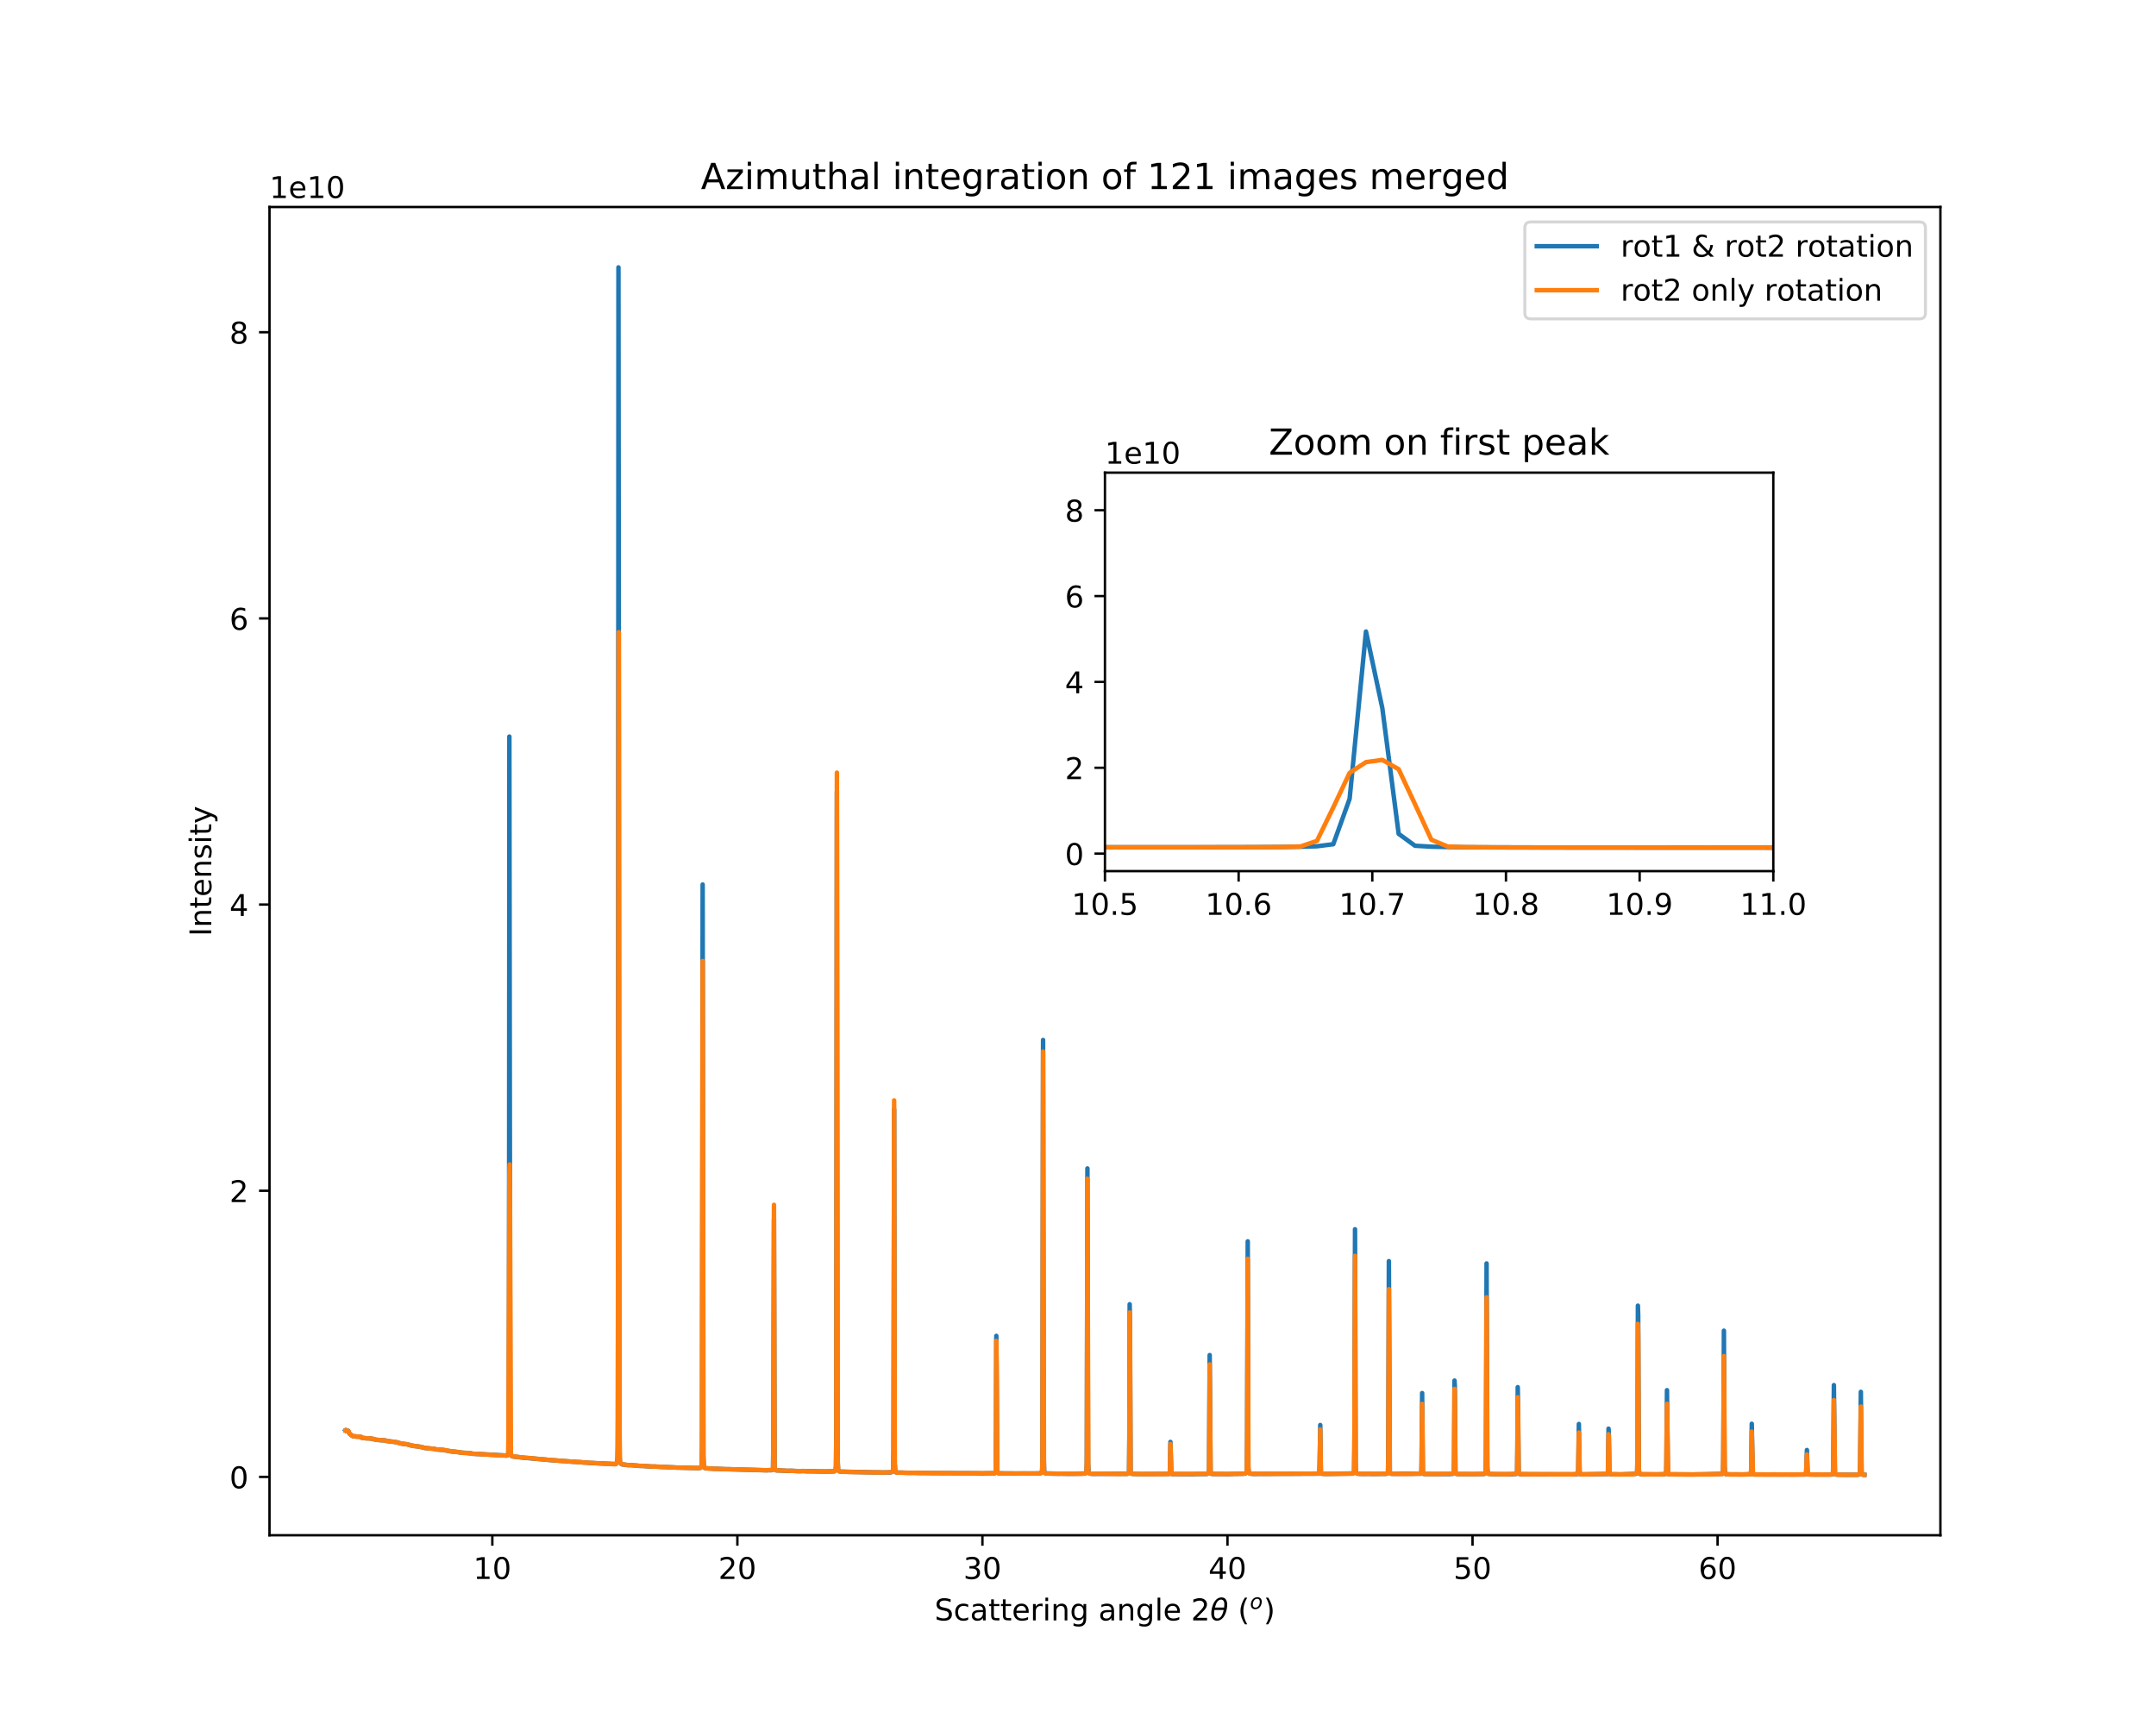 <?xml version="1.0" encoding="utf-8" standalone="no"?>
<!DOCTYPE svg PUBLIC "-//W3C//DTD SVG 1.1//EN"
  "http://www.w3.org/Graphics/SVG/1.1/DTD/svg11.dtd">
<!-- Created with matplotlib (https://matplotlib.org/) -->
<svg height="576pt" version="1.1" viewBox="0 0 720 576" width="720pt" xmlns="http://www.w3.org/2000/svg" xmlns:xlink="http://www.w3.org/1999/xlink">
 <defs>
  <style type="text/css">
*{stroke-linecap:butt;stroke-linejoin:round;}
  </style>
 </defs>
 <g id="figure_1">
  <g id="patch_1">
   <path d="M 0 576 
L 720 576 
L 720 0 
L 0 0 
z
" style="fill:#ffffff;"/>
  </g>
  <g id="axes_1">
   <g id="patch_2">
    <path d="M 90 512.64 
L 648 512.64 
L 648 69.12 
L 90 69.12 
z
" style="fill:#ffffff;"/>
   </g>
   <g id="matplotlib.axis_1">
    <g id="xtick_1">
     <g id="line2d_1">
      <defs>
       <path d="M 0 0 
L 0 3.5 
" id="m58963d0932" style="stroke:#000000;stroke-width:0.8;"/>
      </defs>
      <g>
       <use style="stroke:#000000;stroke-width:0.8;" x="164.414" xlink:href="#m58963d0932" y="512.64"/>
      </g>
     </g>
     <g id="text_1">
      <!-- 10 -->
      <defs>
       <path d="M 12.406 8.297 
L 28.516 8.297 
L 28.516 63.922 
L 10.984 60.406 
L 10.984 69.391 
L 28.422 72.906 
L 38.281 72.906 
L 38.281 8.297 
L 54.391 8.297 
L 54.391 0 
L 12.406 0 
z
" id="DejaVuSans-49"/>
       <path d="M 31.781 66.406 
Q 24.172 66.406 20.328 58.906 
Q 16.5 51.422 16.5 36.375 
Q 16.5 21.391 20.328 13.891 
Q 24.172 6.391 31.781 6.391 
Q 39.453 6.391 43.281 13.891 
Q 47.125 21.391 47.125 36.375 
Q 47.125 51.422 43.281 58.906 
Q 39.453 66.406 31.781 66.406 
z
M 31.781 74.219 
Q 44.047 74.219 50.516 64.516 
Q 56.984 54.828 56.984 36.375 
Q 56.984 17.969 50.516 8.266 
Q 44.047 -1.422 31.781 -1.422 
Q 19.531 -1.422 13.062 8.266 
Q 6.594 17.969 6.594 36.375 
Q 6.594 54.828 13.062 64.516 
Q 19.531 74.219 31.781 74.219 
z
" id="DejaVuSans-48"/>
      </defs>
      <g transform="translate(158.052 527.238)scale(0.1 -0.1)">
       <use xlink:href="#DejaVuSans-49"/>
       <use x="63.623" xlink:href="#DejaVuSans-48"/>
      </g>
     </g>
    </g>
    <g id="xtick_2">
     <g id="line2d_2">
      <g>
       <use style="stroke:#000000;stroke-width:0.8;" x="246.248" xlink:href="#m58963d0932" y="512.64"/>
      </g>
     </g>
     <g id="text_2">
      <!-- 20 -->
      <defs>
       <path d="M 19.188 8.297 
L 53.609 8.297 
L 53.609 0 
L 7.328 0 
L 7.328 8.297 
Q 12.938 14.109 22.625 23.891 
Q 32.328 33.688 34.812 36.531 
Q 39.547 41.844 41.422 45.531 
Q 43.312 49.219 43.312 52.781 
Q 43.312 58.594 39.234 62.25 
Q 35.156 65.922 28.609 65.922 
Q 23.969 65.922 18.812 64.312 
Q 13.672 62.703 7.812 59.422 
L 7.812 69.391 
Q 13.766 71.781 18.938 73 
Q 24.125 74.219 28.422 74.219 
Q 39.75 74.219 46.484 68.547 
Q 53.219 62.891 53.219 53.422 
Q 53.219 48.922 51.531 44.891 
Q 49.859 40.875 45.406 35.406 
Q 44.188 33.984 37.641 27.219 
Q 31.109 20.453 19.188 8.297 
z
" id="DejaVuSans-50"/>
      </defs>
      <g transform="translate(239.886 527.238)scale(0.1 -0.1)">
       <use xlink:href="#DejaVuSans-50"/>
       <use x="63.623" xlink:href="#DejaVuSans-48"/>
      </g>
     </g>
    </g>
    <g id="xtick_3">
     <g id="line2d_3">
      <g>
       <use style="stroke:#000000;stroke-width:0.8;" x="328.083" xlink:href="#m58963d0932" y="512.64"/>
      </g>
     </g>
     <g id="text_3">
      <!-- 30 -->
      <defs>
       <path d="M 40.578 39.312 
Q 47.656 37.797 51.625 33 
Q 55.609 28.219 55.609 21.188 
Q 55.609 10.406 48.188 4.484 
Q 40.766 -1.422 27.094 -1.422 
Q 22.516 -1.422 17.656 -0.516 
Q 12.797 0.391 7.625 2.203 
L 7.625 11.719 
Q 11.719 9.328 16.594 8.109 
Q 21.484 6.891 26.812 6.891 
Q 36.078 6.891 40.938 10.547 
Q 45.797 14.203 45.797 21.188 
Q 45.797 27.641 41.281 31.266 
Q 36.766 34.906 28.719 34.906 
L 20.219 34.906 
L 20.219 43.016 
L 29.109 43.016 
Q 36.375 43.016 40.234 45.922 
Q 44.094 48.828 44.094 54.297 
Q 44.094 59.906 40.109 62.906 
Q 36.141 65.922 28.719 65.922 
Q 24.656 65.922 20.016 65.031 
Q 15.375 64.156 9.812 62.312 
L 9.812 71.094 
Q 15.438 72.656 20.344 73.438 
Q 25.25 74.219 29.594 74.219 
Q 40.828 74.219 47.359 69.109 
Q 53.906 64.016 53.906 55.328 
Q 53.906 49.266 50.438 45.094 
Q 46.969 40.922 40.578 39.312 
z
" id="DejaVuSans-51"/>
      </defs>
      <g transform="translate(321.72 527.238)scale(0.1 -0.1)">
       <use xlink:href="#DejaVuSans-51"/>
       <use x="63.623" xlink:href="#DejaVuSans-48"/>
      </g>
     </g>
    </g>
    <g id="xtick_4">
     <g id="line2d_4">
      <g>
       <use style="stroke:#000000;stroke-width:0.8;" x="409.917" xlink:href="#m58963d0932" y="512.64"/>
      </g>
     </g>
     <g id="text_4">
      <!-- 40 -->
      <defs>
       <path d="M 37.797 64.312 
L 12.891 25.391 
L 37.797 25.391 
z
M 35.203 72.906 
L 47.609 72.906 
L 47.609 25.391 
L 58.016 25.391 
L 58.016 17.188 
L 47.609 17.188 
L 47.609 0 
L 37.797 0 
L 37.797 17.188 
L 4.891 17.188 
L 4.891 26.703 
z
" id="DejaVuSans-52"/>
      </defs>
      <g transform="translate(403.555 527.238)scale(0.1 -0.1)">
       <use xlink:href="#DejaVuSans-52"/>
       <use x="63.623" xlink:href="#DejaVuSans-48"/>
      </g>
     </g>
    </g>
    <g id="xtick_5">
     <g id="line2d_5">
      <g>
       <use style="stroke:#000000;stroke-width:0.8;" x="491.751" xlink:href="#m58963d0932" y="512.64"/>
      </g>
     </g>
     <g id="text_5">
      <!-- 50 -->
      <defs>
       <path d="M 10.797 72.906 
L 49.516 72.906 
L 49.516 64.594 
L 19.828 64.594 
L 19.828 46.734 
Q 21.969 47.469 24.109 47.828 
Q 26.266 48.188 28.422 48.188 
Q 40.625 48.188 47.75 41.5 
Q 54.891 34.812 54.891 23.391 
Q 54.891 11.625 47.562 5.094 
Q 40.234 -1.422 26.906 -1.422 
Q 22.312 -1.422 17.547 -0.641 
Q 12.797 0.141 7.719 1.703 
L 7.719 11.625 
Q 12.109 9.234 16.797 8.062 
Q 21.484 6.891 26.703 6.891 
Q 35.156 6.891 40.078 11.328 
Q 45.016 15.766 45.016 23.391 
Q 45.016 31 40.078 35.438 
Q 35.156 39.891 26.703 39.891 
Q 22.75 39.891 18.812 39.016 
Q 14.891 38.141 10.797 36.281 
z
" id="DejaVuSans-53"/>
      </defs>
      <g transform="translate(485.389 527.238)scale(0.1 -0.1)">
       <use xlink:href="#DejaVuSans-53"/>
       <use x="63.623" xlink:href="#DejaVuSans-48"/>
      </g>
     </g>
    </g>
    <g id="xtick_6">
     <g id="line2d_6">
      <g>
       <use style="stroke:#000000;stroke-width:0.8;" x="573.586" xlink:href="#m58963d0932" y="512.64"/>
      </g>
     </g>
     <g id="text_6">
      <!-- 60 -->
      <defs>
       <path d="M 33.016 40.375 
Q 26.375 40.375 22.484 35.828 
Q 18.609 31.297 18.609 23.391 
Q 18.609 15.531 22.484 10.953 
Q 26.375 6.391 33.016 6.391 
Q 39.656 6.391 43.531 10.953 
Q 47.406 15.531 47.406 23.391 
Q 47.406 31.297 43.531 35.828 
Q 39.656 40.375 33.016 40.375 
z
M 52.594 71.297 
L 52.594 62.312 
Q 48.875 64.062 45.094 64.984 
Q 41.312 65.922 37.594 65.922 
Q 27.828 65.922 22.672 59.328 
Q 17.531 52.734 16.797 39.406 
Q 19.672 43.656 24.016 45.922 
Q 28.375 48.188 33.594 48.188 
Q 44.578 48.188 50.953 41.516 
Q 57.328 34.859 57.328 23.391 
Q 57.328 12.156 50.688 5.359 
Q 44.047 -1.422 33.016 -1.422 
Q 20.359 -1.422 13.672 8.266 
Q 6.984 17.969 6.984 36.375 
Q 6.984 53.656 15.188 63.938 
Q 23.391 74.219 37.203 74.219 
Q 40.922 74.219 44.703 73.484 
Q 48.484 72.75 52.594 71.297 
z
" id="DejaVuSans-54"/>
      </defs>
      <g transform="translate(567.223 527.238)scale(0.1 -0.1)">
       <use xlink:href="#DejaVuSans-54"/>
       <use x="63.623" xlink:href="#DejaVuSans-48"/>
      </g>
     </g>
    </g>
    <g id="text_7">
     <!-- Scattering angle $2\theta$ ($^{o}$) -->
     <defs>
      <path d="M 53.516 70.516 
L 53.516 60.891 
Q 47.906 63.578 42.922 64.891 
Q 37.938 66.219 33.297 66.219 
Q 25.25 66.219 20.875 63.094 
Q 16.5 59.969 16.5 54.203 
Q 16.5 49.359 19.406 46.891 
Q 22.312 44.438 30.422 42.922 
L 36.375 41.703 
Q 47.406 39.594 52.656 34.297 
Q 57.906 29 57.906 20.125 
Q 57.906 9.516 50.797 4.047 
Q 43.703 -1.422 29.984 -1.422 
Q 24.812 -1.422 18.969 -0.25 
Q 13.141 0.922 6.891 3.219 
L 6.891 13.375 
Q 12.891 10.016 18.656 8.297 
Q 24.422 6.594 29.984 6.594 
Q 38.422 6.594 43.016 9.906 
Q 47.609 13.234 47.609 19.391 
Q 47.609 24.75 44.312 27.781 
Q 41.016 30.812 33.5 32.328 
L 27.484 33.5 
Q 16.453 35.688 11.516 40.375 
Q 6.594 45.062 6.594 53.422 
Q 6.594 63.094 13.406 68.656 
Q 20.219 74.219 32.172 74.219 
Q 37.312 74.219 42.625 73.281 
Q 47.953 72.359 53.516 70.516 
z
" id="DejaVuSans-83"/>
      <path d="M 48.781 52.594 
L 48.781 44.188 
Q 44.969 46.297 41.141 47.344 
Q 37.312 48.391 33.406 48.391 
Q 24.656 48.391 19.812 42.844 
Q 14.984 37.312 14.984 27.297 
Q 14.984 17.281 19.812 11.734 
Q 24.656 6.203 33.406 6.203 
Q 37.312 6.203 41.141 7.25 
Q 44.969 8.297 48.781 10.406 
L 48.781 2.094 
Q 45.016 0.344 40.984 -0.531 
Q 36.969 -1.422 32.422 -1.422 
Q 20.062 -1.422 12.781 6.344 
Q 5.516 14.109 5.516 27.297 
Q 5.516 40.672 12.859 48.328 
Q 20.219 56 33.016 56 
Q 37.156 56 41.109 55.141 
Q 45.062 54.297 48.781 52.594 
z
" id="DejaVuSans-99"/>
      <path d="M 34.281 27.484 
Q 23.391 27.484 19.188 25 
Q 14.984 22.516 14.984 16.5 
Q 14.984 11.719 18.141 8.906 
Q 21.297 6.109 26.703 6.109 
Q 34.188 6.109 38.703 11.406 
Q 43.219 16.703 43.219 25.484 
L 43.219 27.484 
z
M 52.203 31.203 
L 52.203 0 
L 43.219 0 
L 43.219 8.297 
Q 40.141 3.328 35.547 0.953 
Q 30.953 -1.422 24.312 -1.422 
Q 15.922 -1.422 10.953 3.297 
Q 6 8.016 6 15.922 
Q 6 25.141 12.172 29.828 
Q 18.359 34.516 30.609 34.516 
L 43.219 34.516 
L 43.219 35.406 
Q 43.219 41.609 39.141 45 
Q 35.062 48.391 27.688 48.391 
Q 23 48.391 18.547 47.266 
Q 14.109 46.141 10.016 43.891 
L 10.016 52.203 
Q 14.938 54.109 19.578 55.047 
Q 24.219 56 28.609 56 
Q 40.484 56 46.344 49.844 
Q 52.203 43.703 52.203 31.203 
z
" id="DejaVuSans-97"/>
      <path d="M 18.312 70.219 
L 18.312 54.688 
L 36.812 54.688 
L 36.812 47.703 
L 18.312 47.703 
L 18.312 18.016 
Q 18.312 11.328 20.141 9.422 
Q 21.969 7.516 27.594 7.516 
L 36.812 7.516 
L 36.812 0 
L 27.594 0 
Q 17.188 0 13.234 3.875 
Q 9.281 7.766 9.281 18.016 
L 9.281 47.703 
L 2.688 47.703 
L 2.688 54.688 
L 9.281 54.688 
L 9.281 70.219 
z
" id="DejaVuSans-116"/>
      <path d="M 56.203 29.594 
L 56.203 25.203 
L 14.891 25.203 
Q 15.484 15.922 20.484 11.062 
Q 25.484 6.203 34.422 6.203 
Q 39.594 6.203 44.453 7.469 
Q 49.312 8.734 54.109 11.281 
L 54.109 2.781 
Q 49.266 0.734 44.188 -0.344 
Q 39.109 -1.422 33.891 -1.422 
Q 20.797 -1.422 13.156 6.188 
Q 5.516 13.812 5.516 26.812 
Q 5.516 40.234 12.766 48.109 
Q 20.016 56 32.328 56 
Q 43.359 56 49.781 48.891 
Q 56.203 41.797 56.203 29.594 
z
M 47.219 32.234 
Q 47.125 39.594 43.094 43.984 
Q 39.062 48.391 32.422 48.391 
Q 24.906 48.391 20.391 44.141 
Q 15.875 39.891 15.188 32.172 
z
" id="DejaVuSans-101"/>
      <path d="M 41.109 46.297 
Q 39.594 47.172 37.812 47.578 
Q 36.031 48 33.891 48 
Q 26.266 48 22.188 43.047 
Q 18.109 38.094 18.109 28.812 
L 18.109 0 
L 9.078 0 
L 9.078 54.688 
L 18.109 54.688 
L 18.109 46.188 
Q 20.953 51.172 25.484 53.578 
Q 30.031 56 36.531 56 
Q 37.453 56 38.578 55.875 
Q 39.703 55.766 41.062 55.516 
z
" id="DejaVuSans-114"/>
      <path d="M 9.422 54.688 
L 18.406 54.688 
L 18.406 0 
L 9.422 0 
z
M 9.422 75.984 
L 18.406 75.984 
L 18.406 64.594 
L 9.422 64.594 
z
" id="DejaVuSans-105"/>
      <path d="M 54.891 33.016 
L 54.891 0 
L 45.906 0 
L 45.906 32.719 
Q 45.906 40.484 42.875 44.328 
Q 39.844 48.188 33.797 48.188 
Q 26.516 48.188 22.312 43.547 
Q 18.109 38.922 18.109 30.906 
L 18.109 0 
L 9.078 0 
L 9.078 54.688 
L 18.109 54.688 
L 18.109 46.188 
Q 21.344 51.125 25.703 53.562 
Q 30.078 56 35.797 56 
Q 45.219 56 50.047 50.172 
Q 54.891 44.344 54.891 33.016 
z
" id="DejaVuSans-110"/>
      <path d="M 45.406 27.984 
Q 45.406 37.75 41.375 43.109 
Q 37.359 48.484 30.078 48.484 
Q 22.859 48.484 18.828 43.109 
Q 14.797 37.75 14.797 27.984 
Q 14.797 18.266 18.828 12.891 
Q 22.859 7.516 30.078 7.516 
Q 37.359 7.516 41.375 12.891 
Q 45.406 18.266 45.406 27.984 
z
M 54.391 6.781 
Q 54.391 -7.172 48.188 -13.984 
Q 42 -20.797 29.203 -20.797 
Q 24.469 -20.797 20.266 -20.094 
Q 16.062 -19.391 12.109 -17.922 
L 12.109 -9.188 
Q 16.062 -11.328 19.922 -12.344 
Q 23.781 -13.375 27.781 -13.375 
Q 36.625 -13.375 41.016 -8.766 
Q 45.406 -4.156 45.406 5.172 
L 45.406 9.625 
Q 42.625 4.781 38.281 2.391 
Q 33.938 0 27.875 0 
Q 17.828 0 11.672 7.656 
Q 5.516 15.328 5.516 27.984 
Q 5.516 40.672 11.672 48.328 
Q 17.828 56 27.875 56 
Q 33.938 56 38.281 53.609 
Q 42.625 51.219 45.406 46.391 
L 45.406 54.688 
L 54.391 54.688 
z
" id="DejaVuSans-103"/>
      <path id="DejaVuSans-32"/>
      <path d="M 9.422 75.984 
L 18.406 75.984 
L 18.406 0 
L 9.422 0 
z
" id="DejaVuSans-108"/>
      <path d="M 45.516 34.672 
L 14.453 34.672 
Q 12.359 20.062 14.5 13.875 
Q 17.188 6.25 24.469 6.25 
Q 31.781 6.25 37.359 13.922 
Q 42.234 20.656 45.516 34.672 
z
M 47.016 42.969 
Q 48.344 56.844 46.625 61.719 
Q 43.953 69.438 36.766 69.438 
Q 29.297 69.438 23.828 61.812 
Q 19.531 55.672 16.156 42.969 
z
M 38.188 76.766 
Q 49.906 76.766 54.594 66.406 
Q 59.281 56.109 55.719 37.844 
Q 52.203 19.625 43.453 9.281 
Q 34.766 -1.125 23.047 -1.125 
Q 11.281 -1.125 6.641 9.281 
Q 2 19.625 5.516 37.844 
Q 9.078 56.109 17.719 66.406 
Q 26.422 76.766 38.188 76.766 
z
" id="DejaVuSans-Oblique-952"/>
      <path d="M 31 75.875 
Q 24.469 64.656 21.281 53.656 
Q 18.109 42.672 18.109 31.391 
Q 18.109 20.125 21.312 9.062 
Q 24.516 -2 31 -13.188 
L 23.188 -13.188 
Q 15.875 -1.703 12.234 9.375 
Q 8.594 20.453 8.594 31.391 
Q 8.594 42.281 12.203 53.312 
Q 15.828 64.359 23.188 75.875 
z
" id="DejaVuSans-40"/>
      <path d="M 25.391 -1.422 
Q 15.766 -1.422 10.172 4.516 
Q 4.594 10.453 4.594 20.703 
Q 4.594 26.656 6.516 32.828 
Q 8.453 39.016 11.531 43.219 
Q 16.359 49.75 22.312 52.875 
Q 28.266 56 35.797 56 
Q 45.125 56 50.859 50.188 
Q 56.594 44.391 56.594 35.016 
Q 56.594 28.516 54.688 22.062 
Q 52.781 15.625 49.703 11.375 
Q 44.922 4.828 38.969 1.703 
Q 33.016 -1.422 25.391 -1.422 
z
M 13.922 21 
Q 13.922 13.578 17.016 9.891 
Q 20.125 6.203 26.422 6.203 
Q 35.453 6.203 41.375 14.078 
Q 47.312 21.969 47.312 34.078 
Q 47.312 41.156 44.141 44.766 
Q 40.969 48.391 34.812 48.391 
Q 29.734 48.391 25.781 46.016 
Q 21.828 43.656 18.703 38.812 
Q 16.406 35.203 15.156 30.562 
Q 13.922 25.922 13.922 21 
z
" id="DejaVuSans-Oblique-111"/>
      <path d="M 8.016 75.875 
L 15.828 75.875 
Q 23.141 64.359 26.781 53.312 
Q 30.422 42.281 30.422 31.391 
Q 30.422 20.453 26.781 9.375 
Q 23.141 -1.703 15.828 -13.188 
L 8.016 -13.188 
Q 14.5 -2 17.703 9.062 
Q 20.906 20.125 20.906 31.391 
Q 20.906 42.672 17.703 53.656 
Q 14.5 64.656 8.016 75.875 
z
" id="DejaVuSans-41"/>
     </defs>
     <g transform="translate(312.1 541.118)scale(0.1 -0.1)">
      <use transform="translate(0 0.519)" xlink:href="#DejaVuSans-83"/>
      <use transform="translate(63.477 0.519)" xlink:href="#DejaVuSans-99"/>
      <use transform="translate(118.457 0.519)" xlink:href="#DejaVuSans-97"/>
      <use transform="translate(179.736 0.519)" xlink:href="#DejaVuSans-116"/>
      <use transform="translate(218.945 0.519)" xlink:href="#DejaVuSans-116"/>
      <use transform="translate(258.154 0.519)" xlink:href="#DejaVuSans-101"/>
      <use transform="translate(319.678 0.519)" xlink:href="#DejaVuSans-114"/>
      <use transform="translate(360.791 0.519)" xlink:href="#DejaVuSans-105"/>
      <use transform="translate(388.574 0.519)" xlink:href="#DejaVuSans-110"/>
      <use transform="translate(451.953 0.519)" xlink:href="#DejaVuSans-103"/>
      <use transform="translate(515.43 0.519)" xlink:href="#DejaVuSans-32"/>
      <use transform="translate(547.217 0.519)" xlink:href="#DejaVuSans-97"/>
      <use transform="translate(608.496 0.519)" xlink:href="#DejaVuSans-110"/>
      <use transform="translate(671.875 0.519)" xlink:href="#DejaVuSans-103"/>
      <use transform="translate(735.352 0.519)" xlink:href="#DejaVuSans-108"/>
      <use transform="translate(763.135 0.519)" xlink:href="#DejaVuSans-101"/>
      <use transform="translate(824.658 0.519)" xlink:href="#DejaVuSans-32"/>
      <use transform="translate(856.445 0.519)" xlink:href="#DejaVuSans-50"/>
      <use transform="translate(920.068 0.519)" xlink:href="#DejaVuSans-Oblique-952"/>
      <use transform="translate(981.25 0.519)" xlink:href="#DejaVuSans-32"/>
      <use transform="translate(1013.037 0.519)" xlink:href="#DejaVuSans-40"/>
      <use transform="translate(1053.008 38.8)scale(0.7)" xlink:href="#DejaVuSans-Oblique-111"/>
      <use transform="translate(1098.569 0.519)" xlink:href="#DejaVuSans-41"/>
     </g>
    </g>
   </g>
   <g id="matplotlib.axis_2">
    <g id="ytick_1">
     <g id="line2d_7">
      <defs>
       <path d="M 0 0 
L -3.5 0 
" id="mff4c5278f4" style="stroke:#000000;stroke-width:0.8;"/>
      </defs>
      <g>
       <use style="stroke:#000000;stroke-width:0.8;" x="90" xlink:href="#mff4c5278f4" y="493.155"/>
      </g>
     </g>
     <g id="text_8">
      <!-- 0 -->
      <g transform="translate(76.638 496.954)scale(0.1 -0.1)">
       <use xlink:href="#DejaVuSans-48"/>
      </g>
     </g>
    </g>
    <g id="ytick_2">
     <g id="line2d_8">
      <g>
       <use style="stroke:#000000;stroke-width:0.8;" x="90" xlink:href="#mff4c5278f4" y="397.601"/>
      </g>
     </g>
     <g id="text_9">
      <!-- 2 -->
      <g transform="translate(76.638 401.4)scale(0.1 -0.1)">
       <use xlink:href="#DejaVuSans-50"/>
      </g>
     </g>
    </g>
    <g id="ytick_3">
     <g id="line2d_9">
      <g>
       <use style="stroke:#000000;stroke-width:0.8;" x="90" xlink:href="#mff4c5278f4" y="302.047"/>
      </g>
     </g>
     <g id="text_10">
      <!-- 4 -->
      <g transform="translate(76.638 305.846)scale(0.1 -0.1)">
       <use xlink:href="#DejaVuSans-52"/>
      </g>
     </g>
    </g>
    <g id="ytick_4">
     <g id="line2d_10">
      <g>
       <use style="stroke:#000000;stroke-width:0.8;" x="90" xlink:href="#mff4c5278f4" y="206.493"/>
      </g>
     </g>
     <g id="text_11">
      <!-- 6 -->
      <g transform="translate(76.638 210.292)scale(0.1 -0.1)">
       <use xlink:href="#DejaVuSans-54"/>
      </g>
     </g>
    </g>
    <g id="ytick_5">
     <g id="line2d_11">
      <g>
       <use style="stroke:#000000;stroke-width:0.8;" x="90" xlink:href="#mff4c5278f4" y="110.939"/>
      </g>
     </g>
     <g id="text_12">
      <!-- 8 -->
      <defs>
       <path d="M 31.781 34.625 
Q 24.75 34.625 20.719 30.859 
Q 16.703 27.094 16.703 20.516 
Q 16.703 13.922 20.719 10.156 
Q 24.75 6.391 31.781 6.391 
Q 38.812 6.391 42.859 10.172 
Q 46.922 13.969 46.922 20.516 
Q 46.922 27.094 42.891 30.859 
Q 38.875 34.625 31.781 34.625 
z
M 21.922 38.812 
Q 15.578 40.375 12.031 44.719 
Q 8.5 49.078 8.5 55.328 
Q 8.5 64.062 14.719 69.141 
Q 20.953 74.219 31.781 74.219 
Q 42.672 74.219 48.875 69.141 
Q 55.078 64.062 55.078 55.328 
Q 55.078 49.078 51.531 44.719 
Q 48 40.375 41.703 38.812 
Q 48.828 37.156 52.797 32.312 
Q 56.781 27.484 56.781 20.516 
Q 56.781 9.906 50.312 4.234 
Q 43.844 -1.422 31.781 -1.422 
Q 19.734 -1.422 13.25 4.234 
Q 6.781 9.906 6.781 20.516 
Q 6.781 27.484 10.781 32.312 
Q 14.797 37.156 21.922 38.812 
z
M 18.312 54.391 
Q 18.312 48.734 21.844 45.562 
Q 25.391 42.391 31.781 42.391 
Q 38.141 42.391 41.719 45.562 
Q 45.312 48.734 45.312 54.391 
Q 45.312 60.062 41.719 63.234 
Q 38.141 66.406 31.781 66.406 
Q 25.391 66.406 21.844 63.234 
Q 18.312 60.062 18.312 54.391 
z
" id="DejaVuSans-56"/>
      </defs>
      <g transform="translate(76.638 114.739)scale(0.1 -0.1)">
       <use xlink:href="#DejaVuSans-56"/>
      </g>
     </g>
    </g>
    <g id="text_13">
     <!-- Intensity -->
     <defs>
      <path d="M 9.812 72.906 
L 19.672 72.906 
L 19.672 0 
L 9.812 0 
z
" id="DejaVuSans-73"/>
      <path d="M 44.281 53.078 
L 44.281 44.578 
Q 40.484 46.531 36.375 47.5 
Q 32.281 48.484 27.875 48.484 
Q 21.188 48.484 17.844 46.438 
Q 14.5 44.391 14.5 40.281 
Q 14.5 37.156 16.891 35.375 
Q 19.281 33.594 26.516 31.984 
L 29.594 31.297 
Q 39.156 29.25 43.188 25.516 
Q 47.219 21.781 47.219 15.094 
Q 47.219 7.469 41.188 3.016 
Q 35.156 -1.422 24.609 -1.422 
Q 20.219 -1.422 15.453 -0.562 
Q 10.688 0.297 5.422 2 
L 5.422 11.281 
Q 10.406 8.688 15.234 7.391 
Q 20.062 6.109 24.812 6.109 
Q 31.156 6.109 34.562 8.281 
Q 37.984 10.453 37.984 14.406 
Q 37.984 18.062 35.516 20.016 
Q 33.062 21.969 24.703 23.781 
L 21.578 24.516 
Q 13.234 26.266 9.516 29.906 
Q 5.812 33.547 5.812 39.891 
Q 5.812 47.609 11.281 51.797 
Q 16.75 56 26.812 56 
Q 31.781 56 36.172 55.266 
Q 40.578 54.547 44.281 53.078 
z
" id="DejaVuSans-115"/>
      <path d="M 32.172 -5.078 
Q 28.375 -14.844 24.75 -17.812 
Q 21.141 -20.797 15.094 -20.797 
L 7.906 -20.797 
L 7.906 -13.281 
L 13.188 -13.281 
Q 16.891 -13.281 18.938 -11.516 
Q 21 -9.766 23.484 -3.219 
L 25.094 0.875 
L 2.984 54.688 
L 12.5 54.688 
L 29.594 11.922 
L 46.688 54.688 
L 56.203 54.688 
z
" id="DejaVuSans-121"/>
     </defs>
     <g transform="translate(70.558 312.642)rotate(-90)scale(0.1 -0.1)">
      <use xlink:href="#DejaVuSans-73"/>
      <use x="29.492" xlink:href="#DejaVuSans-110"/>
      <use x="92.871" xlink:href="#DejaVuSans-116"/>
      <use x="132.08" xlink:href="#DejaVuSans-101"/>
      <use x="193.604" xlink:href="#DejaVuSans-110"/>
      <use x="256.982" xlink:href="#DejaVuSans-115"/>
      <use x="309.082" xlink:href="#DejaVuSans-105"/>
      <use x="336.865" xlink:href="#DejaVuSans-116"/>
      <use x="376.074" xlink:href="#DejaVuSans-121"/>
     </g>
    </g>
    <g id="text_14">
     <!-- 1e10 -->
     <g transform="translate(90 66.12)scale(0.1 -0.1)">
      <use xlink:href="#DejaVuSans-49"/>
      <use x="63.623" xlink:href="#DejaVuSans-101"/>
      <use x="125.146" xlink:href="#DejaVuSans-49"/>
      <use x="188.77" xlink:href="#DejaVuSans-48"/>
     </g>
    </g>
   </g>
   <g id="line2d_12">
    <path clip-path="url(#p2dbbdcc476)" d="M 115.364 477.592 
L 115.464 477.484 
L 115.664 477.744 
L 115.964 477.638 
L 116.164 477.761 
L 116.264 477.749 
L 116.464 478.12 
L 116.665 478.675 
L 117.665 479.482 
L 118.366 479.654 
L 118.666 479.59 
L 118.966 479.719 
L 119.066 479.659 
L 119.267 479.73 
L 119.467 479.709 
L 119.667 479.731 
L 119.967 479.725 
L 120.567 479.82 
L 120.768 480.065 
L 122.469 480.305 
L 122.869 480.274 
L 123.77 480.331 
L 124.771 480.558 
L 125.071 480.613 
L 125.571 480.765 
L 126.772 480.861 
L 127.172 480.883 
L 127.773 480.953 
L 128.073 480.931 
L 128.573 480.98 
L 129.074 481.144 
L 130.775 481.382 
L 131.375 481.428 
L 132.776 481.653 
L 133.677 481.961 
L 134.278 482.063 
L 134.678 482.149 
L 134.878 482.139 
L 135.378 482.204 
L 135.879 482.254 
L 136.98 482.566 
L 137.28 482.661 
L 139.081 482.925 
L 139.682 483 
L 140.082 483.073 
L 140.382 483.139 
L 140.882 483.22 
L 141.083 483.286 
L 141.583 483.446 
L 142.183 483.515 
L 142.984 483.604 
L 144.785 483.775 
L 145.085 483.783 
L 145.486 483.973 
L 146.587 484.04 
L 147.087 484.08 
L 147.287 484.091 
L 148.088 484.175 
L 148.588 484.261 
L 150.69 484.662 
L 151.59 484.708 
L 152.191 484.772 
L 153.191 484.892 
L 153.392 484.913 
L 153.592 485.003 
L 154.292 485.063 
L 154.693 485.145 
L 154.893 485.101 
L 155.493 485.159 
L 155.793 485.152 
L 156.494 485.237 
L 157.395 485.288 
L 157.595 485.41 
L 158.295 485.435 
L 158.896 485.489 
L 159.996 485.522 
L 169.203 486.038 
L 169.403 485.965 
L 169.603 485.777 
L 169.804 484.987 
L 169.904 482.681 
L 170.004 432.149 
L 170.104 245.952 
L 170.404 484.391 
L 170.604 485.828 
L 170.804 486.138 
L 171.205 486.343 
L 172.906 486.519 
L 173.807 486.62 
L 174.307 486.691 
L 184.915 487.631 
L 185.815 487.667 
L 186.216 487.723 
L 188.718 487.89 
L 189.218 487.958 
L 190.219 488.015 
L 191.82 488.131 
L 192.22 488.128 
L 192.72 488.191 
L 193.821 488.22 
L 194.422 488.303 
L 194.922 488.344 
L 195.523 488.371 
L 195.923 488.369 
L 196.924 488.494 
L 205.63 488.863 
L 205.93 488.502 
L 206.13 487.767 
L 206.23 486.756 
L 206.33 482.789 
L 206.431 403.352 
L 206.531 89.28 
L 206.631 194.82 
L 206.831 485.212 
L 207.031 488.086 
L 207.331 488.732 
L 207.732 488.967 
L 209.333 489.188 
L 209.633 489.237 
L 210.634 489.213 
L 212.835 489.414 
L 213.436 489.484 
L 214.537 489.471 
L 215.037 489.513 
L 216.638 489.643 
L 217.639 489.71 
L 218.139 489.703 
L 218.74 489.68 
L 219.34 489.752 
L 219.94 489.762 
L 220.841 489.841 
L 222.242 489.872 
L 224.244 489.956 
L 226.145 490.039 
L 227.246 490.051 
L 227.946 490.074 
L 233.25 490.216 
L 233.951 490.092 
L 234.151 489.886 
L 234.251 489.599 
L 234.351 488.842 
L 234.451 482.521 
L 234.651 295.356 
L 234.851 485.622 
L 235.052 489.667 
L 235.352 490.154 
L 235.752 490.266 
L 238.654 490.462 
L 239.255 490.451 
L 240.055 490.488 
L 241.656 490.552 
L 242.757 490.578 
L 244.058 490.614 
L 255.967 490.953 
L 256.667 490.911 
L 257.468 490.94 
L 257.968 490.771 
L 258.068 490.58 
L 258.169 489.972 
L 258.269 479.46 
L 258.469 406.937 
L 258.669 489.929 
L 258.869 490.794 
L 259.269 490.976 
L 260.07 491.002 
L 260.971 491.028 
L 262.972 491.159 
L 264.173 491.104 
L 266.675 491.252 
L 267.375 491.222 
L 268.276 491.18 
L 269.477 491.271 
L 271.879 491.281 
L 272.379 491.29 
L 273.48 491.348 
L 275.581 491.359 
L 278.584 491.301 
L 278.884 491.082 
L 278.984 490.91 
L 279.084 490.496 
L 279.184 489.341 
L 279.284 476.515 
L 279.484 264.321 
L 279.684 486.965 
L 279.885 490.723 
L 280.185 491.245 
L 280.685 491.396 
L 292.093 491.657 
L 293.094 491.654 
L 294.795 491.688 
L 297.297 491.666 
L 298.098 491.406 
L 298.198 491.174 
L 298.298 490.57 
L 298.398 484.123 
L 298.598 370.415 
L 298.798 488.972 
L 298.999 491.343 
L 299.299 491.661 
L 299.999 491.733 
L 301.3 491.738 
L 303.502 491.813 
L 304.703 491.787 
L 307.705 491.856 
L 308.205 491.842 
L 311.308 491.883 
L 324.918 491.94 
L 326.118 491.949 
L 328.32 492.011 
L 329.021 491.958 
L 332.123 491.933 
L 332.323 491.853 
L 332.423 491.713 
L 332.523 491.029 
L 332.623 480.33 
L 332.723 446.065 
L 332.823 458.12 
L 333.024 491.503 
L 333.224 491.849 
L 333.724 491.954 
L 334.325 491.964 
L 335.025 492.004 
L 339.328 492.039 
L 339.929 492.026 
L 340.729 492.032 
L 342.531 492.007 
L 343.531 492.031 
L 346.934 492.005 
L 347.634 491.876 
L 347.834 491.699 
L 347.935 491.473 
L 348.035 490.928 
L 348.135 487.095 
L 348.335 347.26 
L 348.535 486.115 
L 348.735 491.558 
L 349.035 491.913 
L 349.436 492.004 
L 353.539 492.092 
L 354.239 492.072 
L 357.341 492.122 
L 359.243 492.094 
L 362.345 492.013 
L 362.645 491.865 
L 362.745 491.704 
L 362.845 491.31 
L 362.946 488.13 
L 363.146 390.159 
L 363.346 488.221 
L 363.546 491.736 
L 363.846 492.02 
L 364.447 492.108 
L 365.247 492.155 
L 365.948 492.127 
L 366.748 492.112 
L 376.455 492.128 
L 376.856 491.973 
L 376.956 491.805 
L 377.056 491.163 
L 377.156 480.114 
L 377.256 435.51 
L 377.356 442.831 
L 377.556 491.422 
L 377.756 492.012 
L 378.157 492.135 
L 379.958 492.187 
L 381.859 492.207 
L 382.96 492.198 
L 390.566 492.154 
L 390.666 491.923 
L 390.766 488.744 
L 390.866 481.476 
L 391.166 492.115 
L 391.467 492.204 
L 398.472 492.255 
L 399.072 492.221 
L 400.173 492.184 
L 401.274 492.199 
L 402.875 492.187 
L 403.575 492 
L 403.675 491.841 
L 403.776 490.572 
L 403.976 452.476 
L 404.276 491.854 
L 404.476 492.087 
L 404.976 492.165 
L 410.28 492.22 
L 412.282 492.123 
L 415.484 492.077 
L 416.085 491.917 
L 416.285 491.602 
L 416.385 490.883 
L 416.485 480.908 
L 416.685 414.499 
L 416.885 490.435 
L 417.085 491.829 
L 417.386 492.046 
L 418.486 492.148 
L 440.402 492.062 
L 440.603 491.85 
L 440.703 489.194 
L 440.903 475.838 
L 441.103 491.858 
L 441.303 492.081 
L 442.804 492.162 
L 451.811 492.004 
L 452.011 491.87 
L 452.111 491.68 
L 452.211 491.067 
L 452.311 483.559 
L 452.511 410.468 
L 452.712 490.088 
L 452.912 491.811 
L 453.212 492.026 
L 453.812 492.124 
L 454.613 492.148 
L 456.114 492.152 
L 457.015 492.128 
L 458.115 492.164 
L 459.617 492.171 
L 461.218 492.131 
L 462.819 492.128 
L 463.319 492.003 
L 463.419 491.865 
L 463.519 491.519 
L 463.62 489.021 
L 463.82 421.108 
L 464.12 491.558 
L 464.32 491.975 
L 464.72 492.117 
L 474.528 492.076 
L 474.628 491.909 
L 474.728 490.387 
L 474.928 465.166 
L 475.128 491.134 
L 475.328 492.116 
L 475.828 492.188 
L 478.13 492.202 
L 483.134 492.212 
L 484.035 492.212 
L 485.235 492.111 
L 485.436 491.95 
L 485.536 491.49 
L 485.636 484.855 
L 485.736 460.994 
L 485.836 462.717 
L 486.036 491.648 
L 486.236 492.092 
L 486.737 492.2 
L 491.54 492.229 
L 492.241 492.242 
L 492.941 492.219 
L 495.643 492.163 
L 495.943 492.021 
L 496.043 491.852 
L 496.143 491.34 
L 496.243 486.259 
L 496.444 421.878 
L 496.644 489.559 
L 496.844 491.935 
L 497.144 492.144 
L 498.345 492.219 
L 499.546 492.246 
L 504.55 492.263 
L 505.45 492.238 
L 506.351 492.164 
L 506.551 491.98 
L 506.651 491.298 
L 506.751 483.292 
L 506.851 463.192 
L 506.951 468.704 
L 507.152 491.768 
L 507.352 492.152 
L 507.752 492.247 
L 516.658 492.297 
L 517.259 492.286 
L 518.56 492.276 
L 519.561 492.291 
L 521.062 492.296 
L 524.464 492.296 
L 525.065 492.304 
L 526.165 492.267 
L 526.866 492.19 
L 526.966 492.082 
L 527.066 491.079 
L 527.266 475.483 
L 527.466 491.136 
L 527.667 492.225 
L 528.367 492.301 
L 529.968 492.292 
L 536.873 492.184 
L 536.973 491.754 
L 537.073 487.935 
L 537.174 477.054 
L 537.274 478.976 
L 537.474 492.017 
L 537.674 492.245 
L 538.475 492.283 
L 539.375 492.287 
L 541.177 492.321 
L 546.48 492.116 
L 546.681 491.774 
L 546.781 490.614 
L 546.881 477.289 
L 546.981 435.978 
L 547.081 439.284 
L 547.281 491.165 
L 547.481 492.046 
L 547.781 492.217 
L 548.582 492.287 
L 553.385 492.322 
L 555.287 492.288 
L 556.288 492.165 
L 556.388 492.002 
L 556.488 490.794 
L 556.688 464.197 
L 556.988 491.998 
L 557.188 492.237 
L 557.989 492.306 
L 559.79 492.307 
L 560.691 492.323 
L 565.494 492.348 
L 566.895 492.319 
L 575.202 492.134 
L 575.302 492.02 
L 575.402 491.632 
L 575.502 488.019 
L 575.702 444.332 
L 575.902 489.517 
L 576.102 492.088 
L 576.402 492.246 
L 577.103 492.309 
L 578.504 492.327 
L 582.207 492.34 
L 584.608 492.243 
L 584.708 492.147 
L 584.809 491.339 
L 585.009 475.413 
L 585.309 492.114 
L 585.509 492.294 
L 586.11 492.354 
L 587.41 492.342 
L 590.012 492.368 
L 592.114 492.353 
L 595.617 492.365 
L 597.818 492.364 
L 599.619 492.36 
L 601.221 492.362 
L 602.722 492.361 
L 603.122 492.181 
L 603.222 490.933 
L 603.422 484.177 
L 603.622 491.89 
L 603.823 492.317 
L 604.623 492.354 
L 606.324 492.379 
L 607.425 492.368 
L 608.626 492.37 
L 611.628 492.358 
L 612.029 492.207 
L 612.129 492.001 
L 612.229 490.302 
L 612.429 462.503 
L 612.729 491.952 
L 612.929 492.304 
L 613.43 492.392 
L 615.631 492.424 
L 617.232 492.449 
L 620.135 492.434 
L 620.635 492.408 
L 620.935 492.324 
L 621.035 492.214 
L 621.135 491.795 
L 621.235 487.724 
L 621.435 464.754 
L 621.636 491.075 
L 621.836 492.313 
L 622.136 492.432 
L 622.636 492.466 
L 622.636 492.466 
" style="fill:none;stroke:#1f77b4;stroke-linecap:square;stroke-width:1.5;"/>
   </g>
   <g id="line2d_13">
    <path clip-path="url(#p2dbbdcc476)" d="M 115.364 477.672 
L 115.464 477.667 
L 115.564 477.79 
L 115.764 477.638 
L 115.864 477.75 
L 115.964 477.652 
L 116.464 477.981 
L 116.765 478.77 
L 117.765 479.494 
L 118.066 479.619 
L 118.566 479.618 
L 118.866 479.659 
L 119.066 479.697 
L 119.367 479.696 
L 119.567 479.663 
L 119.867 479.763 
L 119.967 479.687 
L 120.267 479.791 
L 120.567 479.762 
L 120.768 480.075 
L 121.668 480.214 
L 123.069 480.29 
L 123.269 480.305 
L 123.87 480.348 
L 124.07 480.38 
L 124.37 480.379 
L 124.67 480.443 
L 124.971 480.619 
L 125.371 480.737 
L 128.773 481.003 
L 129.074 481.152 
L 131.776 481.449 
L 132.176 481.539 
L 132.576 481.661 
L 132.776 481.655 
L 133.177 481.871 
L 133.477 481.885 
L 134.177 482.06 
L 134.578 482.106 
L 135.979 482.279 
L 136.379 482.384 
L 137.08 482.573 
L 137.58 482.747 
L 138.08 482.835 
L 139.081 482.936 
L 139.381 482.97 
L 140.782 483.167 
L 141.983 483.495 
L 142.383 483.521 
L 143.184 483.631 
L 145.085 483.785 
L 145.286 483.906 
L 145.686 483.963 
L 146.887 484.088 
L 147.087 484.091 
L 147.587 484.116 
L 148.288 484.187 
L 151.09 484.669 
L 153.492 484.959 
L 154.192 485.079 
L 154.592 485.071 
L 154.993 485.151 
L 155.793 485.143 
L 156.494 485.219 
L 157.495 485.348 
L 157.895 485.436 
L 158.796 485.459 
L 158.996 485.487 
L 164.7 485.827 
L 165.4 485.86 
L 166.101 485.964 
L 169.303 486.03 
L 169.503 485.863 
L 169.603 485.698 
L 169.704 485.188 
L 169.804 479.028 
L 170.104 391.335 
L 170.204 388.839 
L 170.304 399.229 
L 170.604 485.241 
L 170.804 486.046 
L 171.005 486.25 
L 174.907 486.741 
L 175.608 486.784 
L 177.409 486.903 
L 179.411 487.14 
L 179.811 487.154 
L 181.112 487.256 
L 182.813 487.446 
L 184.114 487.546 
L 184.915 487.602 
L 185.215 487.632 
L 186.316 487.73 
L 187.116 487.796 
L 187.417 487.809 
L 188.117 487.857 
L 188.718 487.885 
L 189.918 487.978 
L 190.519 488.032 
L 190.919 488.091 
L 191.319 488.058 
L 193.521 488.246 
L 193.921 488.227 
L 195.122 488.37 
L 195.723 488.362 
L 196.223 488.426 
L 198.225 488.516 
L 199.425 488.607 
L 203.628 488.838 
L 204.429 488.888 
L 205.33 488.927 
L 205.63 488.856 
L 205.93 488.503 
L 206.13 487.761 
L 206.23 486.557 
L 206.33 473.334 
L 206.631 211.069 
L 206.831 471.996 
L 207.031 487.862 
L 207.231 488.586 
L 207.631 488.93 
L 209.833 489.209 
L 210.834 489.228 
L 214.136 489.492 
L 214.737 489.489 
L 215.837 489.57 
L 216.838 489.636 
L 218.139 489.703 
L 218.94 489.722 
L 222.743 489.888 
L 222.943 489.909 
L 223.243 489.906 
L 224.544 489.974 
L 225.645 490.044 
L 230.648 490.153 
L 231.049 490.143 
L 231.549 490.18 
L 232.25 490.189 
L 233.851 490.157 
L 234.151 489.91 
L 234.251 489.629 
L 234.351 488.891 
L 234.451 481.073 
L 234.651 320.899 
L 234.952 488.735 
L 235.152 489.88 
L 235.452 490.198 
L 236.553 490.348 
L 237.353 490.397 
L 239.055 490.45 
L 239.555 490.459 
L 240.155 490.494 
L 240.656 490.49 
L 241.256 490.527 
L 241.656 490.548 
L 242.557 490.603 
L 243.258 490.58 
L 256.167 490.933 
L 257.968 490.785 
L 258.068 490.604 
L 258.169 490.055 
L 258.269 481.364 
L 258.469 402.307 
L 258.669 489.458 
L 258.869 490.778 
L 259.169 490.936 
L 259.57 490.986 
L 260.57 491.012 
L 261.071 491.04 
L 267.175 491.231 
L 267.976 491.212 
L 268.977 491.224 
L 269.977 491.293 
L 271.378 491.292 
L 278.083 491.377 
L 278.784 491.196 
L 278.984 490.934 
L 279.084 490.552 
L 279.184 489.535 
L 279.284 479.943 
L 279.484 257.997 
L 279.684 485.777 
L 279.885 490.684 
L 280.185 491.241 
L 280.685 491.393 
L 283.687 491.519 
L 284.888 491.529 
L 288.291 491.59 
L 289.592 491.618 
L 294.695 491.68 
L 296.197 491.681 
L 297.998 491.512 
L 298.198 491.198 
L 298.298 490.659 
L 298.398 485.663 
L 298.598 367.448 
L 298.798 488.49 
L 298.999 491.323 
L 299.299 491.658 
L 299.999 491.734 
L 301.2 491.74 
L 303.402 491.797 
L 304.202 491.803 
L 305.804 491.788 
L 307.605 491.846 
L 308.606 491.826 
L 309.807 491.83 
L 311.808 491.913 
L 313.009 491.86 
L 313.709 491.862 
L 319.213 491.926 
L 320.114 491.957 
L 322.216 491.922 
L 324.818 491.946 
L 325.918 491.934 
L 332.223 491.91 
L 332.423 491.721 
L 332.523 491.079 
L 332.623 481.212 
L 332.723 447.739 
L 332.823 456.415 
L 333.024 491.465 
L 333.224 491.847 
L 333.724 491.954 
L 334.625 491.992 
L 335.225 492.003 
L 337.127 491.995 
L 338.628 492.009 
L 341.13 492.024 
L 343.631 492.031 
L 346.934 492.002 
L 347.634 491.879 
L 347.834 491.703 
L 347.935 491.481 
L 348.035 490.932 
L 348.135 486.891 
L 348.335 351.134 
L 348.635 490.934 
L 348.835 491.744 
L 349.235 491.993 
L 350.036 492.038 
L 356.441 492.108 
L 358.142 492.098 
L 359.943 492.116 
L 361.044 492.145 
L 361.745 492.095 
L 362.445 491.984 
L 362.645 491.87 
L 362.745 491.705 
L 362.845 491.31 
L 362.946 487.733 
L 363.146 393.603 
L 363.446 491.315 
L 363.646 491.888 
L 364.046 492.079 
L 370.851 492.141 
L 372.853 492.173 
L 373.553 492.187 
L 374.654 492.148 
L 376.055 492.165 
L 376.756 492.052 
L 376.956 491.799 
L 377.056 490.997 
L 377.156 479.049 
L 377.256 438.245 
L 377.356 443.419 
L 377.556 491.259 
L 377.756 492.005 
L 378.057 492.12 
L 379.057 492.171 
L 381.059 492.209 
L 381.659 492.218 
L 384.662 492.222 
L 388.164 492.225 
L 390.566 492.148 
L 390.666 491.824 
L 390.866 482.138 
L 390.966 485.462 
L 391.166 492.097 
L 391.366 492.209 
L 403.375 492.108 
L 403.575 491.999 
L 403.675 491.815 
L 403.776 489.919 
L 403.976 455.585 
L 404.276 491.821 
L 404.476 492.079 
L 404.876 492.166 
L 409.58 492.194 
L 410.08 492.22 
L 411.481 492.145 
L 413.283 492.142 
L 414.984 492.127 
L 415.985 491.969 
L 416.185 491.798 
L 416.285 491.573 
L 416.385 490.508 
L 416.485 477.207 
L 416.685 420.318 
L 416.885 489.742 
L 417.085 491.821 
L 417.386 492.048 
L 418.887 492.143 
L 420.088 492.1 
L 421.889 492.16 
L 427.693 492.098 
L 428.794 492.093 
L 430.996 492.134 
L 432.397 492.097 
L 440.402 492.058 
L 440.503 491.996 
L 440.603 491.707 
L 440.703 488.088 
L 440.903 477.297 
L 441.103 491.719 
L 441.303 492.077 
L 442.204 492.151 
L 451.511 492.095 
L 452.011 491.863 
L 452.111 491.639 
L 452.211 490.661 
L 452.311 479.217 
L 452.511 419.33 
L 452.712 488.783 
L 452.912 491.806 
L 453.212 492.028 
L 454.012 492.127 
L 461.018 492.143 
L 461.818 492.135 
L 462.719 492.139 
L 463.319 491.992 
L 463.419 491.845 
L 463.519 491.352 
L 463.62 486.252 
L 463.82 430.469 
L 464.12 491.427 
L 464.32 491.975 
L 464.72 492.113 
L 469.124 492.17 
L 469.824 492.177 
L 474.528 492.064 
L 474.628 491.795 
L 474.728 489.099 
L 474.928 468.78 
L 475.228 491.965 
L 475.428 492.151 
L 475.828 492.188 
L 478.931 492.211 
L 485.335 492.056 
L 485.436 491.917 
L 485.536 490.871 
L 485.736 463.753 
L 485.836 465.977 
L 486.036 491.321 
L 486.236 492.086 
L 486.737 492.198 
L 489.438 492.216 
L 490.039 492.213 
L 495.443 492.191 
L 495.943 492.009 
L 496.043 491.812 
L 496.143 490.874 
L 496.243 481.469 
L 496.444 433.198 
L 496.744 491.564 
L 496.944 492.04 
L 497.344 492.168 
L 498.045 492.206 
L 501.147 492.241 
L 502.248 492.245 
L 503.149 492.26 
L 506.451 492.1 
L 506.551 491.921 
L 506.651 490.388 
L 506.851 466.557 
L 506.951 471.009 
L 507.152 491.491 
L 507.352 492.152 
L 507.952 492.249 
L 508.653 492.255 
L 512.756 492.282 
L 514.157 492.262 
L 516.859 492.28 
L 523.063 492.281 
L 524.764 492.312 
L 526.866 492.181 
L 526.966 491.973 
L 527.066 489.92 
L 527.266 478.332 
L 527.567 492.073 
L 527.767 492.255 
L 528.767 492.314 
L 536.873 492.153 
L 536.973 491.239 
L 537.174 478.913 
L 537.274 480.794 
L 537.474 491.808 
L 537.674 492.245 
L 538.475 492.289 
L 538.975 492.283 
L 541.177 492.325 
L 542.778 492.288 
L 545.179 492.31 
L 546.58 491.993 
L 546.681 491.649 
L 546.781 488.75 
L 546.981 442.043 
L 547.081 446.267 
L 547.281 490.342 
L 547.481 492.049 
L 547.781 492.213 
L 548.382 492.276 
L 549.883 492.302 
L 550.683 492.294 
L 552.785 492.31 
L 556.087 492.241 
L 556.288 492.143 
L 556.388 491.855 
L 556.488 489.167 
L 556.688 468.747 
L 557.088 492.158 
L 557.388 492.281 
L 557.989 492.303 
L 559.29 492.298 
L 562.392 492.32 
L 565.394 492.341 
L 566.795 492.315 
L 570.698 492.333 
L 575.101 492.193 
L 575.302 491.971 
L 575.402 491.157 
L 575.502 484.196 
L 575.702 452.819 
L 576.002 491.681 
L 576.202 492.172 
L 576.803 492.304 
L 578.604 492.331 
L 581.706 492.342 
L 582.807 492.332 
L 584.508 492.286 
L 584.608 492.225 
L 584.708 492.032 
L 584.809 490.299 
L 585.009 478.014 
L 585.409 492.242 
L 585.809 492.334 
L 587.21 492.341 
L 592.714 492.351 
L 595.116 492.358 
L 596.417 492.349 
L 598.419 492.381 
L 600.02 492.355 
L 603.022 492.275 
L 603.122 491.991 
L 603.422 485.644 
L 603.722 492.244 
L 604.023 492.333 
L 606.625 492.388 
L 607.825 492.374 
L 611.028 492.379 
L 612.029 492.179 
L 612.129 491.747 
L 612.229 488.158 
L 612.429 467.514 
L 612.829 492.21 
L 613.129 492.352 
L 614.13 492.421 
L 617.533 492.444 
L 618.633 492.457 
L 619.434 492.439 
L 620.034 492.43 
L 620.735 492.401 
L 621.035 492.154 
L 621.135 491.106 
L 621.435 469.673 
L 621.736 492.109 
L 621.936 492.37 
L 622.236 492.432 
L 622.636 492.474 
L 622.636 492.474 
" style="fill:none;stroke:#ff7f0e;stroke-linecap:square;stroke-width:1.5;"/>
   </g>
   <g id="patch_3">
    <path d="M 90 512.64 
L 90 69.12 
" style="fill:none;stroke:#000000;stroke-linecap:square;stroke-linejoin:miter;stroke-width:0.8;"/>
   </g>
   <g id="patch_4">
    <path d="M 648 512.64 
L 648 69.12 
" style="fill:none;stroke:#000000;stroke-linecap:square;stroke-linejoin:miter;stroke-width:0.8;"/>
   </g>
   <g id="patch_5">
    <path d="M 90 512.64 
L 648 512.64 
" style="fill:none;stroke:#000000;stroke-linecap:square;stroke-linejoin:miter;stroke-width:0.8;"/>
   </g>
   <g id="patch_6">
    <path d="M 90 69.12 
L 648 69.12 
" style="fill:none;stroke:#000000;stroke-linecap:square;stroke-linejoin:miter;stroke-width:0.8;"/>
   </g>
   <g id="text_15">
    <!-- Azimuthal integration of 121 images merged -->
    <defs>
     <path d="M 34.188 63.188 
L 20.797 26.906 
L 47.609 26.906 
z
M 28.609 72.906 
L 39.797 72.906 
L 67.578 0 
L 57.328 0 
L 50.688 18.703 
L 17.828 18.703 
L 11.188 0 
L 0.781 0 
z
" id="DejaVuSans-65"/>
     <path d="M 5.516 54.688 
L 48.188 54.688 
L 48.188 46.484 
L 14.406 7.172 
L 48.188 7.172 
L 48.188 0 
L 4.297 0 
L 4.297 8.203 
L 38.094 47.516 
L 5.516 47.516 
z
" id="DejaVuSans-122"/>
     <path d="M 52 44.188 
Q 55.375 50.25 60.062 53.125 
Q 64.75 56 71.094 56 
Q 79.641 56 84.281 50.016 
Q 88.922 44.047 88.922 33.016 
L 88.922 0 
L 79.891 0 
L 79.891 32.719 
Q 79.891 40.578 77.094 44.375 
Q 74.312 48.188 68.609 48.188 
Q 61.625 48.188 57.562 43.547 
Q 53.516 38.922 53.516 30.906 
L 53.516 0 
L 44.484 0 
L 44.484 32.719 
Q 44.484 40.625 41.703 44.406 
Q 38.922 48.188 33.109 48.188 
Q 26.219 48.188 22.156 43.531 
Q 18.109 38.875 18.109 30.906 
L 18.109 0 
L 9.078 0 
L 9.078 54.688 
L 18.109 54.688 
L 18.109 46.188 
Q 21.188 51.219 25.484 53.609 
Q 29.781 56 35.688 56 
Q 41.656 56 45.828 52.969 
Q 50 49.953 52 44.188 
z
" id="DejaVuSans-109"/>
     <path d="M 8.5 21.578 
L 8.5 54.688 
L 17.484 54.688 
L 17.484 21.922 
Q 17.484 14.156 20.5 10.266 
Q 23.531 6.391 29.594 6.391 
Q 36.859 6.391 41.078 11.031 
Q 45.312 15.672 45.312 23.688 
L 45.312 54.688 
L 54.297 54.688 
L 54.297 0 
L 45.312 0 
L 45.312 8.406 
Q 42.047 3.422 37.719 1 
Q 33.406 -1.422 27.688 -1.422 
Q 18.266 -1.422 13.375 4.438 
Q 8.5 10.297 8.5 21.578 
z
M 31.109 56 
z
" id="DejaVuSans-117"/>
     <path d="M 54.891 33.016 
L 54.891 0 
L 45.906 0 
L 45.906 32.719 
Q 45.906 40.484 42.875 44.328 
Q 39.844 48.188 33.797 48.188 
Q 26.516 48.188 22.312 43.547 
Q 18.109 38.922 18.109 30.906 
L 18.109 0 
L 9.078 0 
L 9.078 75.984 
L 18.109 75.984 
L 18.109 46.188 
Q 21.344 51.125 25.703 53.562 
Q 30.078 56 35.797 56 
Q 45.219 56 50.047 50.172 
Q 54.891 44.344 54.891 33.016 
z
" id="DejaVuSans-104"/>
     <path d="M 30.609 48.391 
Q 23.391 48.391 19.188 42.75 
Q 14.984 37.109 14.984 27.297 
Q 14.984 17.484 19.156 11.844 
Q 23.344 6.203 30.609 6.203 
Q 37.797 6.203 41.984 11.859 
Q 46.188 17.531 46.188 27.297 
Q 46.188 37.016 41.984 42.703 
Q 37.797 48.391 30.609 48.391 
z
M 30.609 56 
Q 42.328 56 49.016 48.375 
Q 55.719 40.766 55.719 27.297 
Q 55.719 13.875 49.016 6.219 
Q 42.328 -1.422 30.609 -1.422 
Q 18.844 -1.422 12.172 6.219 
Q 5.516 13.875 5.516 27.297 
Q 5.516 40.766 12.172 48.375 
Q 18.844 56 30.609 56 
z
" id="DejaVuSans-111"/>
     <path d="M 37.109 75.984 
L 37.109 68.5 
L 28.516 68.5 
Q 23.688 68.5 21.797 66.547 
Q 19.922 64.594 19.922 59.516 
L 19.922 54.688 
L 34.719 54.688 
L 34.719 47.703 
L 19.922 47.703 
L 19.922 0 
L 10.891 0 
L 10.891 47.703 
L 2.297 47.703 
L 2.297 54.688 
L 10.891 54.688 
L 10.891 58.5 
Q 10.891 67.625 15.141 71.797 
Q 19.391 75.984 28.609 75.984 
z
" id="DejaVuSans-102"/>
     <path d="M 45.406 46.391 
L 45.406 75.984 
L 54.391 75.984 
L 54.391 0 
L 45.406 0 
L 45.406 8.203 
Q 42.578 3.328 38.25 0.953 
Q 33.938 -1.422 27.875 -1.422 
Q 17.969 -1.422 11.734 6.484 
Q 5.516 14.406 5.516 27.297 
Q 5.516 40.188 11.734 48.094 
Q 17.969 56 27.875 56 
Q 33.938 56 38.25 53.625 
Q 42.578 51.266 45.406 46.391 
z
M 14.797 27.297 
Q 14.797 17.391 18.875 11.75 
Q 22.953 6.109 30.078 6.109 
Q 37.203 6.109 41.297 11.75 
Q 45.406 17.391 45.406 27.297 
Q 45.406 37.203 41.297 42.844 
Q 37.203 48.484 30.078 48.484 
Q 22.953 48.484 18.875 42.844 
Q 14.797 37.203 14.797 27.297 
z
" id="DejaVuSans-100"/>
    </defs>
    <g transform="translate(234.079 63.12)scale(0.12 -0.12)">
     <use xlink:href="#DejaVuSans-65"/>
     <use x="68.408" xlink:href="#DejaVuSans-122"/>
     <use x="120.898" xlink:href="#DejaVuSans-105"/>
     <use x="148.682" xlink:href="#DejaVuSans-109"/>
     <use x="246.094" xlink:href="#DejaVuSans-117"/>
     <use x="309.473" xlink:href="#DejaVuSans-116"/>
     <use x="348.682" xlink:href="#DejaVuSans-104"/>
     <use x="412.061" xlink:href="#DejaVuSans-97"/>
     <use x="473.34" xlink:href="#DejaVuSans-108"/>
     <use x="501.123" xlink:href="#DejaVuSans-32"/>
     <use x="532.91" xlink:href="#DejaVuSans-105"/>
     <use x="560.693" xlink:href="#DejaVuSans-110"/>
     <use x="624.072" xlink:href="#DejaVuSans-116"/>
     <use x="663.281" xlink:href="#DejaVuSans-101"/>
     <use x="724.805" xlink:href="#DejaVuSans-103"/>
     <use x="788.281" xlink:href="#DejaVuSans-114"/>
     <use x="829.395" xlink:href="#DejaVuSans-97"/>
     <use x="890.674" xlink:href="#DejaVuSans-116"/>
     <use x="929.883" xlink:href="#DejaVuSans-105"/>
     <use x="957.666" xlink:href="#DejaVuSans-111"/>
     <use x="1018.848" xlink:href="#DejaVuSans-110"/>
     <use x="1082.227" xlink:href="#DejaVuSans-32"/>
     <use x="1114.014" xlink:href="#DejaVuSans-111"/>
     <use x="1175.195" xlink:href="#DejaVuSans-102"/>
     <use x="1210.4" xlink:href="#DejaVuSans-32"/>
     <use x="1242.188" xlink:href="#DejaVuSans-49"/>
     <use x="1305.811" xlink:href="#DejaVuSans-50"/>
     <use x="1369.434" xlink:href="#DejaVuSans-49"/>
     <use x="1433.057" xlink:href="#DejaVuSans-32"/>
     <use x="1464.844" xlink:href="#DejaVuSans-105"/>
     <use x="1492.627" xlink:href="#DejaVuSans-109"/>
     <use x="1590.039" xlink:href="#DejaVuSans-97"/>
     <use x="1651.318" xlink:href="#DejaVuSans-103"/>
     <use x="1714.795" xlink:href="#DejaVuSans-101"/>
     <use x="1776.318" xlink:href="#DejaVuSans-115"/>
     <use x="1828.418" xlink:href="#DejaVuSans-32"/>
     <use x="1860.205" xlink:href="#DejaVuSans-109"/>
     <use x="1957.617" xlink:href="#DejaVuSans-101"/>
     <use x="2019.141" xlink:href="#DejaVuSans-114"/>
     <use x="2060.238" xlink:href="#DejaVuSans-103"/>
     <use x="2123.715" xlink:href="#DejaVuSans-101"/>
     <use x="2185.238" xlink:href="#DejaVuSans-100"/>
    </g>
   </g>
   <g id="axes_2">
    <g id="patch_7">
     <path d="M 369 290.88 
L 592.2 290.88 
L 592.2 157.824 
L 369 157.824 
z
" style="fill:#ffffff;"/>
    </g>
    <g id="matplotlib.axis_3">
     <g id="xtick_7">
      <g id="line2d_14">
       <g>
        <use style="stroke:#000000;stroke-width:0.8;" x="369" xlink:href="#m58963d0932" y="290.88"/>
       </g>
      </g>
      <g id="text_16">
       <!-- 10.5 -->
       <defs>
        <path d="M 10.688 12.406 
L 21 12.406 
L 21 0 
L 10.688 0 
z
" id="DejaVuSans-46"/>
       </defs>
       <g transform="translate(357.867 305.478)scale(0.1 -0.1)">
        <use xlink:href="#DejaVuSans-49"/>
        <use x="63.623" xlink:href="#DejaVuSans-48"/>
        <use x="127.246" xlink:href="#DejaVuSans-46"/>
        <use x="159.033" xlink:href="#DejaVuSans-53"/>
       </g>
      </g>
     </g>
     <g id="xtick_8">
      <g id="line2d_15">
       <g>
        <use style="stroke:#000000;stroke-width:0.8;" x="413.64" xlink:href="#m58963d0932" y="290.88"/>
       </g>
      </g>
      <g id="text_17">
       <!-- 10.6 -->
       <g transform="translate(402.507 305.478)scale(0.1 -0.1)">
        <use xlink:href="#DejaVuSans-49"/>
        <use x="63.623" xlink:href="#DejaVuSans-48"/>
        <use x="127.246" xlink:href="#DejaVuSans-46"/>
        <use x="159.033" xlink:href="#DejaVuSans-54"/>
       </g>
      </g>
     </g>
     <g id="xtick_9">
      <g id="line2d_16">
       <g>
        <use style="stroke:#000000;stroke-width:0.8;" x="458.28" xlink:href="#m58963d0932" y="290.88"/>
       </g>
      </g>
      <g id="text_18">
       <!-- 10.7 -->
       <defs>
        <path d="M 8.203 72.906 
L 55.078 72.906 
L 55.078 68.703 
L 28.609 0 
L 18.312 0 
L 43.219 64.594 
L 8.203 64.594 
z
" id="DejaVuSans-55"/>
       </defs>
       <g transform="translate(447.147 305.478)scale(0.1 -0.1)">
        <use xlink:href="#DejaVuSans-49"/>
        <use x="63.623" xlink:href="#DejaVuSans-48"/>
        <use x="127.246" xlink:href="#DejaVuSans-46"/>
        <use x="159.033" xlink:href="#DejaVuSans-55"/>
       </g>
      </g>
     </g>
     <g id="xtick_10">
      <g id="line2d_17">
       <g>
        <use style="stroke:#000000;stroke-width:0.8;" x="502.92" xlink:href="#m58963d0932" y="290.88"/>
       </g>
      </g>
      <g id="text_19">
       <!-- 10.8 -->
       <g transform="translate(491.787 305.478)scale(0.1 -0.1)">
        <use xlink:href="#DejaVuSans-49"/>
        <use x="63.623" xlink:href="#DejaVuSans-48"/>
        <use x="127.246" xlink:href="#DejaVuSans-46"/>
        <use x="159.033" xlink:href="#DejaVuSans-56"/>
       </g>
      </g>
     </g>
     <g id="xtick_11">
      <g id="line2d_18">
       <g>
        <use style="stroke:#000000;stroke-width:0.8;" x="547.56" xlink:href="#m58963d0932" y="290.88"/>
       </g>
      </g>
      <g id="text_20">
       <!-- 10.9 -->
       <defs>
        <path d="M 10.984 1.516 
L 10.984 10.5 
Q 14.703 8.734 18.5 7.812 
Q 22.312 6.891 25.984 6.891 
Q 35.75 6.891 40.891 13.453 
Q 46.047 20.016 46.781 33.406 
Q 43.953 29.203 39.594 26.953 
Q 35.25 24.703 29.984 24.703 
Q 19.047 24.703 12.672 31.312 
Q 6.297 37.938 6.297 49.422 
Q 6.297 60.641 12.938 67.422 
Q 19.578 74.219 30.609 74.219 
Q 43.266 74.219 49.922 64.516 
Q 56.594 54.828 56.594 36.375 
Q 56.594 19.141 48.406 8.859 
Q 40.234 -1.422 26.422 -1.422 
Q 22.703 -1.422 18.891 -0.688 
Q 15.094 0.047 10.984 1.516 
z
M 30.609 32.422 
Q 37.25 32.422 41.125 36.953 
Q 45.016 41.5 45.016 49.422 
Q 45.016 57.281 41.125 61.844 
Q 37.25 66.406 30.609 66.406 
Q 23.969 66.406 20.094 61.844 
Q 16.219 57.281 16.219 49.422 
Q 16.219 41.5 20.094 36.953 
Q 23.969 32.422 30.609 32.422 
z
" id="DejaVuSans-57"/>
       </defs>
       <g transform="translate(536.427 305.478)scale(0.1 -0.1)">
        <use xlink:href="#DejaVuSans-49"/>
        <use x="63.623" xlink:href="#DejaVuSans-48"/>
        <use x="127.246" xlink:href="#DejaVuSans-46"/>
        <use x="159.033" xlink:href="#DejaVuSans-57"/>
       </g>
      </g>
     </g>
     <g id="xtick_12">
      <g id="line2d_19">
       <g>
        <use style="stroke:#000000;stroke-width:0.8;" x="592.2" xlink:href="#m58963d0932" y="290.88"/>
       </g>
      </g>
      <g id="text_21">
       <!-- 11.0 -->
       <g transform="translate(581.067 305.478)scale(0.1 -0.1)">
        <use xlink:href="#DejaVuSans-49"/>
        <use x="63.623" xlink:href="#DejaVuSans-49"/>
        <use x="127.246" xlink:href="#DejaVuSans-46"/>
        <use x="159.033" xlink:href="#DejaVuSans-48"/>
       </g>
      </g>
     </g>
    </g>
    <g id="matplotlib.axis_4">
     <g id="ytick_6">
      <g id="line2d_20">
       <g>
        <use style="stroke:#000000;stroke-width:0.8;" x="369" xlink:href="#mff4c5278f4" y="285.034"/>
       </g>
      </g>
      <g id="text_22">
       <!-- 0 -->
       <g transform="translate(355.637 288.834)scale(0.1 -0.1)">
        <use xlink:href="#DejaVuSans-48"/>
       </g>
      </g>
     </g>
     <g id="ytick_7">
      <g id="line2d_21">
       <g>
        <use style="stroke:#000000;stroke-width:0.8;" x="369" xlink:href="#mff4c5278f4" y="256.368"/>
       </g>
      </g>
      <g id="text_23">
       <!-- 2 -->
       <g transform="translate(355.637 260.167)scale(0.1 -0.1)">
        <use xlink:href="#DejaVuSans-50"/>
       </g>
      </g>
     </g>
     <g id="ytick_8">
      <g id="line2d_22">
       <g>
        <use style="stroke:#000000;stroke-width:0.8;" x="369" xlink:href="#mff4c5278f4" y="227.702"/>
       </g>
      </g>
      <g id="text_24">
       <!-- 4 -->
       <g transform="translate(355.637 231.501)scale(0.1 -0.1)">
        <use xlink:href="#DejaVuSans-52"/>
       </g>
      </g>
     </g>
     <g id="ytick_9">
      <g id="line2d_23">
       <g>
        <use style="stroke:#000000;stroke-width:0.8;" x="369" xlink:href="#mff4c5278f4" y="199.036"/>
       </g>
      </g>
      <g id="text_25">
       <!-- 6 -->
       <g transform="translate(355.637 202.835)scale(0.1 -0.1)">
        <use xlink:href="#DejaVuSans-54"/>
       </g>
      </g>
     </g>
     <g id="ytick_10">
      <g id="line2d_24">
       <g>
        <use style="stroke:#000000;stroke-width:0.8;" x="369" xlink:href="#mff4c5278f4" y="170.37"/>
       </g>
      </g>
      <g id="text_26">
       <!-- 8 -->
       <g transform="translate(355.637 174.169)scale(0.1 -0.1)">
        <use xlink:href="#DejaVuSans-56"/>
       </g>
      </g>
     </g>
     <g id="text_27">
      <!-- 1e10 -->
      <g transform="translate(369 154.824)scale(0.1 -0.1)">
       <use xlink:href="#DejaVuSans-49"/>
       <use x="63.623" xlink:href="#DejaVuSans-101"/>
       <use x="125.146" xlink:href="#DejaVuSans-49"/>
       <use x="188.77" xlink:href="#DejaVuSans-48"/>
      </g>
     </g>
    </g>
    <g id="line2d_25">
     <path clip-path="url(#p8eacdbecd9)" d="M 368.824 282.912 
L 374.283 282.911 
L 379.742 282.914 
L 385.201 282.911 
L 390.66 282.907 
L 396.119 282.907 
L 401.578 282.918 
L 407.037 282.9 
L 412.496 282.897 
L 417.955 282.878 
L 423.414 282.856 
L 428.873 282.821 
L 434.332 282.744 
L 439.79 282.584 
L 445.249 281.892 
L 450.708 266.733 
L 456.167 210.874 
L 461.626 236.437 
L 467.085 278.433 
L 472.544 282.405 
L 478.003 282.723 
L 483.462 282.836 
L 488.921 282.901 
L 494.38 282.93 
L 499.839 282.952 
L 505.298 282.964 
L 510.757 282.978 
L 516.216 282.991 
L 521.674 282.996 
L 527.133 283.005 
L 532.592 283.007 
L 538.051 283.006 
L 543.51 283.012 
L 548.969 283.022 
L 554.428 283.016 
L 559.887 283.016 
L 565.346 283.023 
L 570.805 283.022 
L 576.264 283.029 
L 581.723 283.03 
L 587.182 283.032 
L 592.641 283.039 
" style="fill:none;stroke:#1f77b4;stroke-linecap:square;stroke-width:1.5;"/>
    </g>
    <g id="line2d_26">
     <path clip-path="url(#p8eacdbecd9)" d="M 368.824 282.916 
L 374.283 282.914 
L 379.742 282.909 
L 385.201 282.908 
L 390.66 282.909 
L 396.119 282.91 
L 401.578 282.902 
L 407.037 282.898 
L 412.496 282.897 
L 417.955 282.877 
L 423.414 282.847 
L 428.873 282.797 
L 434.332 282.644 
L 439.79 280.796 
L 445.249 269.608 
L 450.708 258.064 
L 456.167 254.489 
L 461.626 253.74 
L 467.085 256.857 
L 472.544 268.531 
L 478.003 280.395 
L 483.462 282.66 
L 488.921 282.844 
L 494.38 282.902 
L 499.839 282.943 
L 505.298 282.963 
L 510.757 282.967 
L 516.216 282.983 
L 521.674 282.994 
L 527.133 283 
L 532.592 283.004 
L 538.051 283.011 
L 543.51 283.017 
L 548.969 283.005 
L 554.428 283.012 
L 559.887 283.025 
L 565.346 283.022 
L 570.805 283.018 
L 576.264 283.028 
L 581.723 283.03 
L 587.182 283.032 
L 592.641 283.037 
" style="fill:none;stroke:#ff7f0e;stroke-linecap:square;stroke-width:1.5;"/>
    </g>
    <g id="patch_8">
     <path d="M 369 290.88 
L 369 157.824 
" style="fill:none;stroke:#000000;stroke-linecap:square;stroke-linejoin:miter;stroke-width:0.8;"/>
    </g>
    <g id="patch_9">
     <path d="M 592.2 290.88 
L 592.2 157.824 
" style="fill:none;stroke:#000000;stroke-linecap:square;stroke-linejoin:miter;stroke-width:0.8;"/>
    </g>
    <g id="patch_10">
     <path d="M 369 290.88 
L 592.2 290.88 
" style="fill:none;stroke:#000000;stroke-linecap:square;stroke-linejoin:miter;stroke-width:0.8;"/>
    </g>
    <g id="patch_11">
     <path d="M 369 157.824 
L 592.2 157.824 
" style="fill:none;stroke:#000000;stroke-linecap:square;stroke-linejoin:miter;stroke-width:0.8;"/>
    </g>
    <g id="text_28">
     <!-- Zoom on first peak -->
     <defs>
      <path d="M 5.609 72.906 
L 62.891 72.906 
L 62.891 65.375 
L 16.797 8.297 
L 64.016 8.297 
L 64.016 0 
L 4.5 0 
L 4.5 7.516 
L 50.594 64.594 
L 5.609 64.594 
z
" id="DejaVuSans-90"/>
      <path d="M 18.109 8.203 
L 18.109 -20.797 
L 9.078 -20.797 
L 9.078 54.688 
L 18.109 54.688 
L 18.109 46.391 
Q 20.953 51.266 25.266 53.625 
Q 29.594 56 35.594 56 
Q 45.562 56 51.781 48.094 
Q 58.016 40.188 58.016 27.297 
Q 58.016 14.406 51.781 6.484 
Q 45.562 -1.422 35.594 -1.422 
Q 29.594 -1.422 25.266 0.953 
Q 20.953 3.328 18.109 8.203 
z
M 48.688 27.297 
Q 48.688 37.203 44.609 42.844 
Q 40.531 48.484 33.406 48.484 
Q 26.266 48.484 22.188 42.844 
Q 18.109 37.203 18.109 27.297 
Q 18.109 17.391 22.188 11.75 
Q 26.266 6.109 33.406 6.109 
Q 40.531 6.109 44.609 11.75 
Q 48.688 17.391 48.688 27.297 
z
" id="DejaVuSans-112"/>
      <path d="M 9.078 75.984 
L 18.109 75.984 
L 18.109 31.109 
L 44.922 54.688 
L 56.391 54.688 
L 27.391 29.109 
L 57.625 0 
L 45.906 0 
L 18.109 26.703 
L 18.109 0 
L 9.078 0 
z
" id="DejaVuSans-107"/>
     </defs>
     <g transform="translate(423.733 151.824)scale(0.12 -0.12)">
      <use xlink:href="#DejaVuSans-90"/>
      <use x="68.506" xlink:href="#DejaVuSans-111"/>
      <use x="129.688" xlink:href="#DejaVuSans-111"/>
      <use x="190.869" xlink:href="#DejaVuSans-109"/>
      <use x="288.281" xlink:href="#DejaVuSans-32"/>
      <use x="320.068" xlink:href="#DejaVuSans-111"/>
      <use x="381.25" xlink:href="#DejaVuSans-110"/>
      <use x="444.629" xlink:href="#DejaVuSans-32"/>
      <use x="476.416" xlink:href="#DejaVuSans-102"/>
      <use x="511.621" xlink:href="#DejaVuSans-105"/>
      <use x="539.404" xlink:href="#DejaVuSans-114"/>
      <use x="580.518" xlink:href="#DejaVuSans-115"/>
      <use x="632.617" xlink:href="#DejaVuSans-116"/>
      <use x="671.826" xlink:href="#DejaVuSans-32"/>
      <use x="703.613" xlink:href="#DejaVuSans-112"/>
      <use x="767.09" xlink:href="#DejaVuSans-101"/>
      <use x="828.613" xlink:href="#DejaVuSans-97"/>
      <use x="889.893" xlink:href="#DejaVuSans-107"/>
     </g>
    </g>
   </g>
   <g id="legend_1">
    <g id="patch_12">
     <path d="M 511.219 106.476 
L 641 106.476 
Q 643 106.476 643 104.476 
L 643 76.12 
Q 643 74.12 641 74.12 
L 511.219 74.12 
Q 509.219 74.12 509.219 76.12 
L 509.219 104.476 
Q 509.219 106.476 511.219 106.476 
z
" style="fill:#ffffff;opacity:0.8;stroke:#cccccc;stroke-linejoin:miter;"/>
    </g>
    <g id="line2d_27">
     <path d="M 513.219 82.218 
L 533.219 82.218 
" style="fill:none;stroke:#1f77b4;stroke-linecap:square;stroke-width:1.5;"/>
    </g>
    <g id="line2d_28"/>
    <g id="text_29">
     <!-- rot1 &amp; rot2 rotation -->
     <defs>
      <path d="M 24.312 39.203 
Q 19.875 35.25 17.797 31.312 
Q 15.719 27.391 15.719 23.094 
Q 15.719 15.969 20.891 11.234 
Q 26.078 6.5 33.891 6.5 
Q 38.531 6.5 42.578 8.031 
Q 46.625 9.578 50.203 12.703 
z
M 31.203 44.672 
L 56 19.281 
Q 58.891 23.641 60.5 28.594 
Q 62.109 33.547 62.406 39.109 
L 71.484 39.109 
Q 70.906 32.672 68.359 26.359 
Q 65.828 20.062 61.281 13.922 
L 74.906 0 
L 62.594 0 
L 55.609 7.172 
Q 50.531 2.828 44.969 0.703 
Q 39.406 -1.422 33.016 -1.422 
Q 21.234 -1.422 13.766 5.297 
Q 6.297 12.016 6.297 22.516 
Q 6.297 28.766 9.562 34.25 
Q 12.844 39.75 19.391 44.578 
Q 17.047 47.656 15.812 50.703 
Q 14.594 53.766 14.594 56.688 
Q 14.594 64.594 20.016 69.406 
Q 25.438 74.219 34.422 74.219 
Q 38.484 74.219 42.5 73.344 
Q 46.531 72.469 50.688 70.703 
L 50.688 61.812 
Q 46.438 64.109 42.578 65.297 
Q 38.719 66.5 35.406 66.5 
Q 30.281 66.5 27.078 63.781 
Q 23.875 61.078 23.875 56.781 
Q 23.875 54.297 25.312 51.781 
Q 26.766 49.266 31.203 44.672 
z
" id="DejaVuSans-38"/>
     </defs>
     <g transform="translate(541.219 85.718)scale(0.1 -0.1)">
      <use xlink:href="#DejaVuSans-114"/>
      <use x="41.082" xlink:href="#DejaVuSans-111"/>
      <use x="102.264" xlink:href="#DejaVuSans-116"/>
      <use x="141.473" xlink:href="#DejaVuSans-49"/>
      <use x="205.096" xlink:href="#DejaVuSans-32"/>
      <use x="236.883" xlink:href="#DejaVuSans-38"/>
      <use x="314.861" xlink:href="#DejaVuSans-32"/>
      <use x="346.648" xlink:href="#DejaVuSans-114"/>
      <use x="387.73" xlink:href="#DejaVuSans-111"/>
      <use x="448.912" xlink:href="#DejaVuSans-116"/>
      <use x="488.121" xlink:href="#DejaVuSans-50"/>
      <use x="551.744" xlink:href="#DejaVuSans-32"/>
      <use x="583.531" xlink:href="#DejaVuSans-114"/>
      <use x="624.613" xlink:href="#DejaVuSans-111"/>
      <use x="685.795" xlink:href="#DejaVuSans-116"/>
      <use x="725.004" xlink:href="#DejaVuSans-97"/>
      <use x="786.283" xlink:href="#DejaVuSans-116"/>
      <use x="825.492" xlink:href="#DejaVuSans-105"/>
      <use x="853.275" xlink:href="#DejaVuSans-111"/>
      <use x="914.457" xlink:href="#DejaVuSans-110"/>
     </g>
    </g>
    <g id="line2d_29">
     <path d="M 513.219 96.897 
L 533.219 96.897 
" style="fill:none;stroke:#ff7f0e;stroke-linecap:square;stroke-width:1.5;"/>
    </g>
    <g id="line2d_30"/>
    <g id="text_30">
     <!-- rot2 only rotation -->
     <g transform="translate(541.219 100.397)scale(0.1 -0.1)">
      <use xlink:href="#DejaVuSans-114"/>
      <use x="41.082" xlink:href="#DejaVuSans-111"/>
      <use x="102.264" xlink:href="#DejaVuSans-116"/>
      <use x="141.473" xlink:href="#DejaVuSans-50"/>
      <use x="205.096" xlink:href="#DejaVuSans-32"/>
      <use x="236.883" xlink:href="#DejaVuSans-111"/>
      <use x="298.064" xlink:href="#DejaVuSans-110"/>
      <use x="361.443" xlink:href="#DejaVuSans-108"/>
      <use x="389.227" xlink:href="#DejaVuSans-121"/>
      <use x="448.406" xlink:href="#DejaVuSans-32"/>
      <use x="480.193" xlink:href="#DejaVuSans-114"/>
      <use x="521.275" xlink:href="#DejaVuSans-111"/>
      <use x="582.457" xlink:href="#DejaVuSans-116"/>
      <use x="621.666" xlink:href="#DejaVuSans-97"/>
      <use x="682.945" xlink:href="#DejaVuSans-116"/>
      <use x="722.154" xlink:href="#DejaVuSans-105"/>
      <use x="749.938" xlink:href="#DejaVuSans-111"/>
      <use x="811.119" xlink:href="#DejaVuSans-110"/>
     </g>
    </g>
   </g>
  </g>
 </g>
 <defs>
  <clipPath id="p2dbbdcc476">
   <rect height="443.52" width="558" x="90" y="69.12"/>
  </clipPath>
  <clipPath id="p8eacdbecd9">
   <rect height="133.056" width="223.2" x="369" y="157.824"/>
  </clipPath>
 </defs>
</svg>
